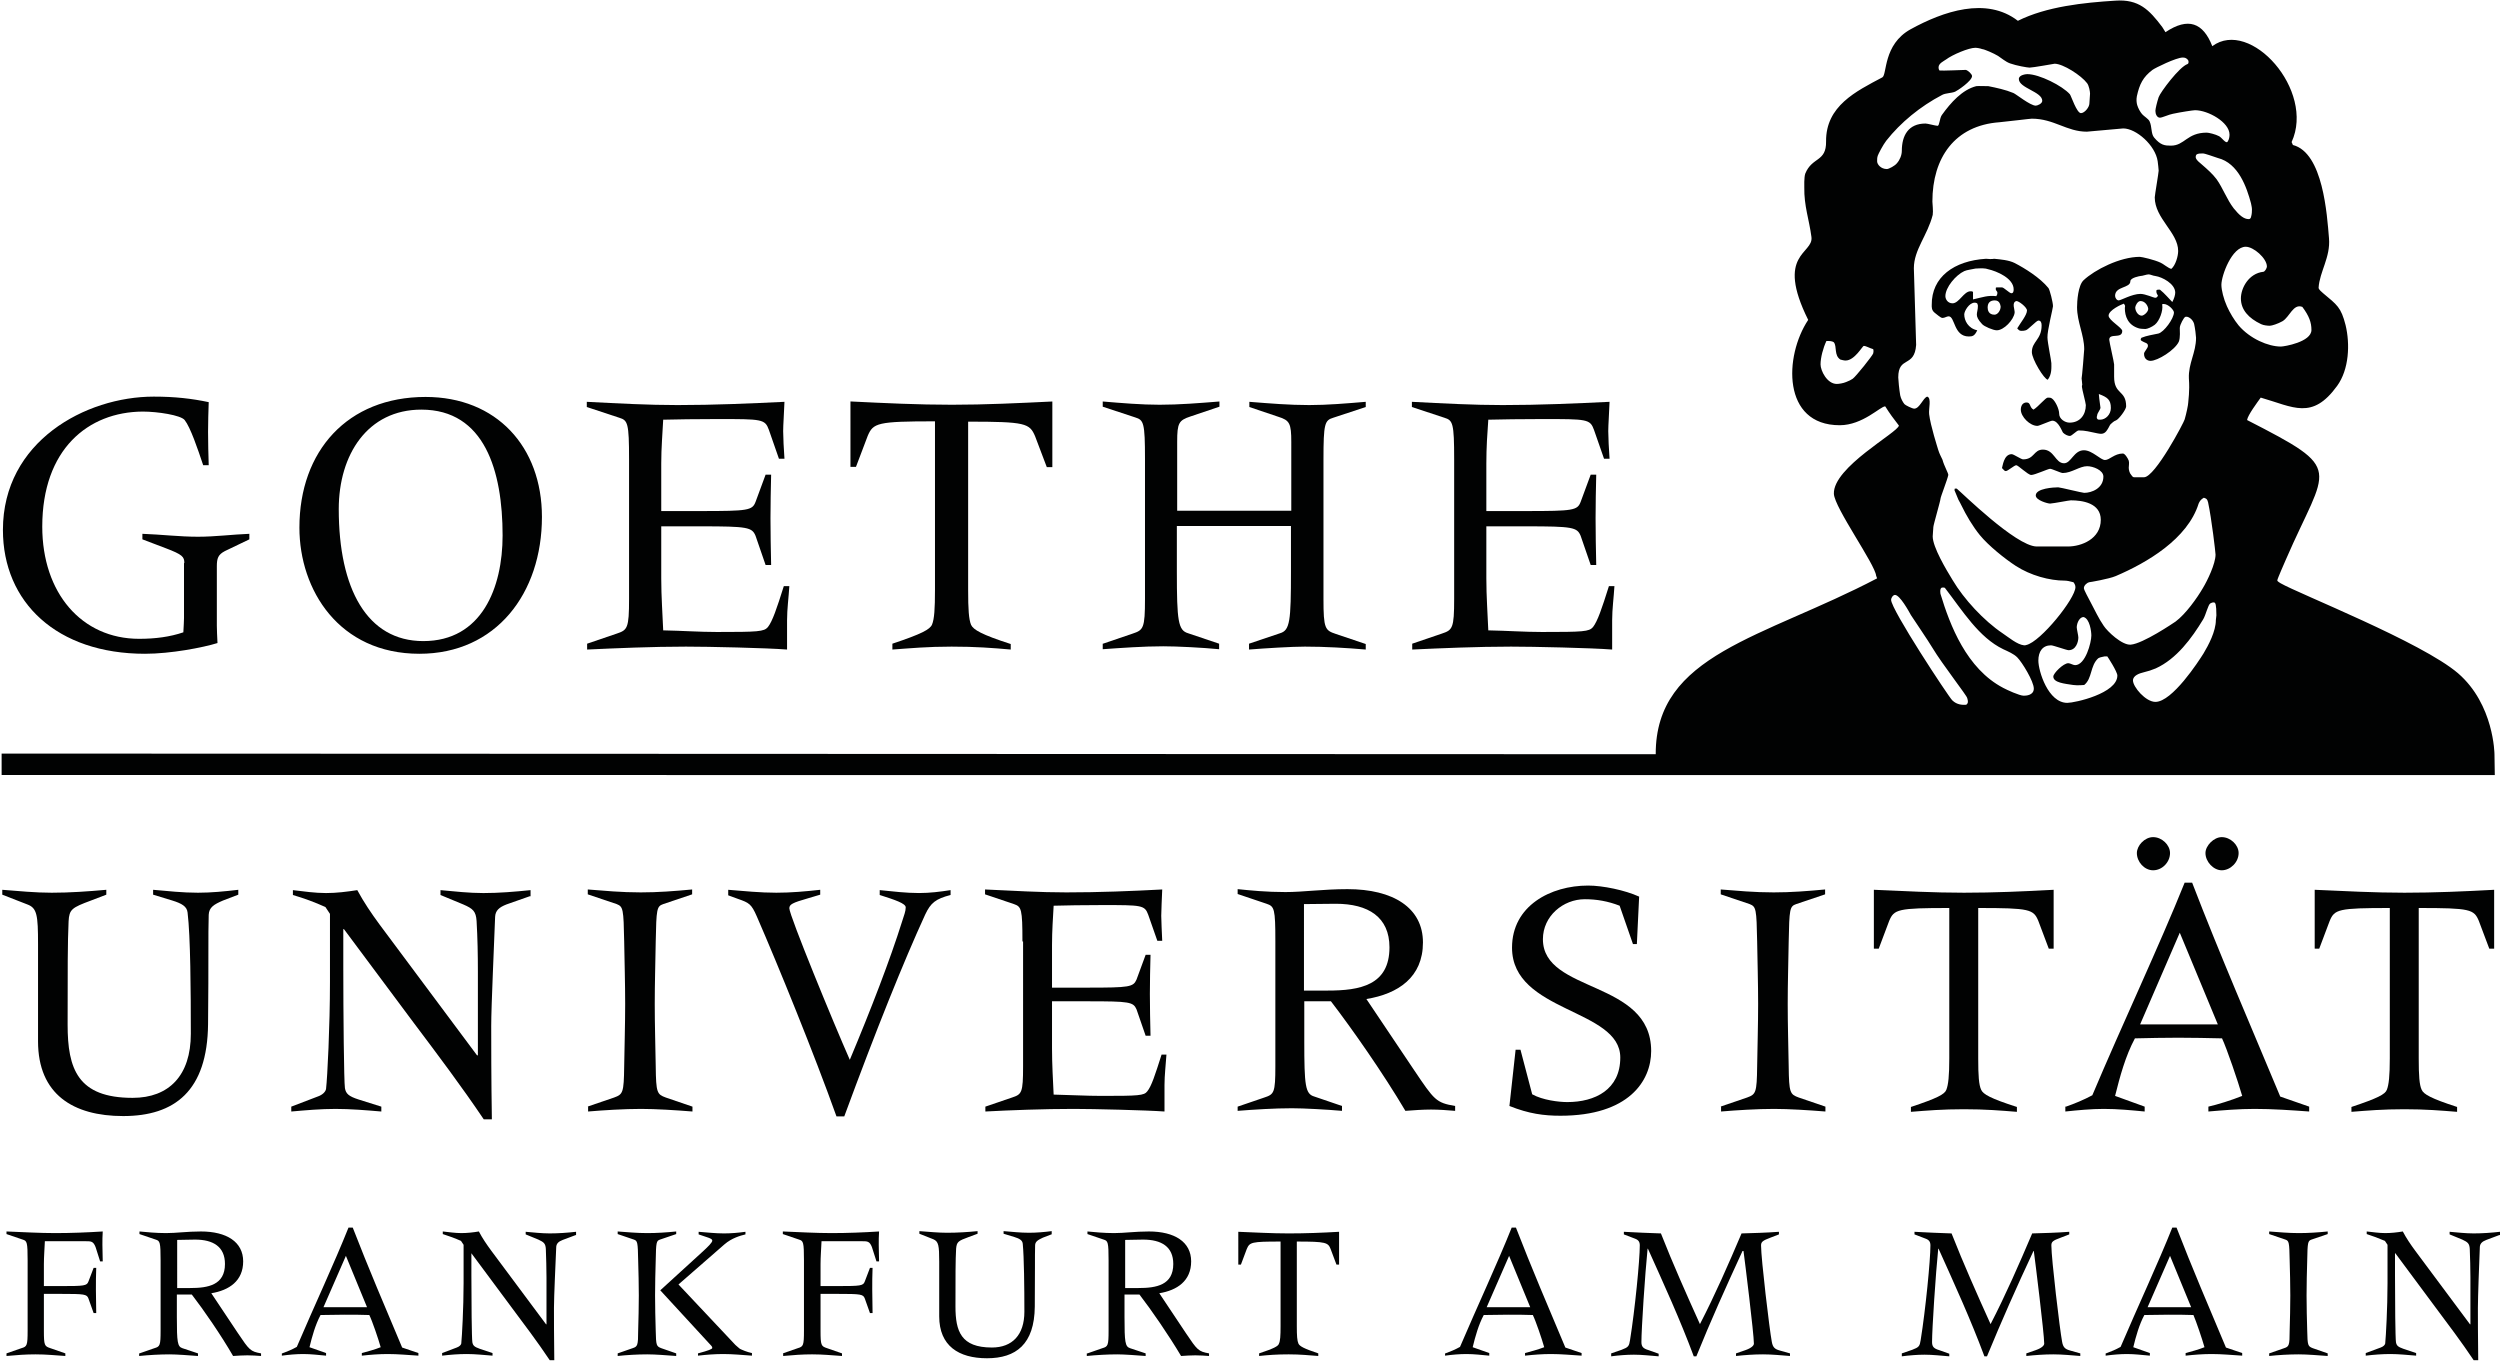 <?xml version="1.0" encoding="utf-8"?>
<!-- Generator: Adobe Illustrator 24.1.0, SVG Export Plug-In . SVG Version: 6.00 Build 0)  -->
<svg version="1.1" id="Layer_1" xmlns="http://www.w3.org/2000/svg" xmlns:xlink="http://www.w3.org/1999/xlink" x="0px" y="0px"
	 viewBox="0 0 769 419" style="enable-background:new 0 0 769 419;" xml:space="preserve">
<style type="text/css">
	.st0{fill:#010202;}
	.st1{fill-rule:evenodd;clip-rule:evenodd;fill:#010202;}
</style>
<path class="st0" d="M509.3,232c-0.1-30.8,33-35.7,68.1-54.1l-0.3-0.8c-0.3-3.5-12.8-20.9-13-25.2c-0.3-8.2,19.8-18.9,20-21
	c-1.5-1.9-2.9-3.8-4.2-5.9c-1.4-0.1-6.9,5.8-14,5.8c-17.8,0-17.1-21.3-9.7-32.4c-10.2-20.5,1.7-20.2,1-25.5
	c-0.7-5.4-2.3-9.5-2.2-15.3c0,0-0.1-3.1,0.3-4.2c2.1-5.2,6.5-3.5,6.4-9.9c-0.1-10.9,9.2-15.4,17.3-19.7c1.5-0.8,0.2-10.1,8.7-14.8
	c10-5.5,23.3-10.1,33-2.6c8.8-4.4,20.3-5.6,30-6.2c7.2-0.5,10.4,2.8,14.4,8.1l1,1.6c7-4.7,11.6-2.9,14.4,4.3
	c11.7-8.7,31.7,13.6,24.4,29.5l0.4,0.9c9.3,2.4,10.5,21.5,11.1,28.7c0.5,5.8-2.9,10.3-3.2,15.2c0,0.6,1,1.3,1.4,1.7
	c4.3,3.6,5.5,4.3,6.9,9.8c1.4,5.8,1.1,13.6-2.6,18.7c-7.7,10.6-13.4,6.5-23.5,3.6c-1,1.4-4,5.4-4.2,6.9c30.4,15.6,24.6,13.7,11.9,43
	c-0.3,0.7-2.6,5.9-2.6,6.3c0,0.4,0.8,0.7,1,0.9c5.5,3.2,43.4,18.1,54.6,27.7c11.1,9.6,11.2,24.9,11.2,24.9l0.1,6.4H0.5v-6.6
	L509.3,232 M607.6,14.7c-2,0-7,2.1-9,3.6c-0.7,0.5-2.3,1.2-2.3,2.4c0,0.6,0.2,0.9,0.3,1c0.6,0.1,8.1-0.2,8.1-0.2
	c0.7,0.2,1.9,1.3,1.9,1.9c0,1.5-4.5,4.5-5.2,4.8c-1.2,0.5-2.9,0.4-4,1c-6.7,3.5-12.8,8.5-17.2,14.1c-1,1.3-2.4,4-2.6,4.6
	c-0.2,0.6-0.2,1.1-0.2,1.7c0,1,1.2,2.4,3,2.4c0.6,0,2.5-1,3.1-1.8c0.9-1,1.5-2.5,1.5-3.8c0-4.7,2-8.4,7.3-8.4c0.6,0,3.1,0.7,3.7,0.7
	c0.6,0,0.6-2.3,1.3-3.3c2.8-3.9,6.3-7.8,10.6-8.9c0.2,0,0.7-0.1,3.7,0c2.5,0.5,5.3,1.1,7.7,2.1c0.8,0.3,5.2,3.9,6.9,3.9
	c0.5,0,2-0.6,2-1.5c0-2.8-7.2-3.9-7.2-6.7c0-1.3,2.3-1.5,2.6-1.5c3.7,0,10.8,3.6,13.1,6.2c0.4,0.5,2.1,5.8,3.4,5.8
	c1.1,0,2.6-1.8,2.6-3c0-0.6,0.2-2.4,0.2-3c0-0.6-0.3-2.4-0.9-3.2c-1.8-2.4-7.4-6-10-6c-0.1,0-6.7,1.2-7.7,1.2c-0.6,0-4.1-0.6-6-1.3
	c-1.4-0.5-2.6-1.6-3.7-2.3c-1.3-0.8-4.3-2.1-4.9-2.1C609.2,14.9,608.2,14.7,607.6,14.7z M671.4,17.7c-2,0-8.5,3.2-9.3,3.8
	c-2.9,2.2-4,4.4-4.8,8.1c-0.2,1-0.1,2,0.1,2.7c0.3,1,0.9,2.1,1.5,2.8c0.6,0.7,1.9,1.4,2.3,2.2c0.8,1.7,0.4,3.8,1.4,5
	c2,2.4,3.3,2.5,5.2,2.5c4.2,0,4.9-4,11-4c0.6,0,2.7,0.5,3.8,1.1c0.8,0.4,2.1,2.4,2.6,1.7c0.5-0.7,0.6-1.6,0.6-2.2
	c0-3.8-6.6-7.5-10.6-7.5c-0.6,0-4.5,0.6-6.8,1.1c-1.2,0.2-3.3,1.2-4,1.2c-0.9,0-1.4-1.1-1.4-2.1c0-0.6,0.5-2.7,1-4.2
	c0.5-1.5,6.4-9.4,8.9-10.2c0.3-0.2,0.3-0.4,0.3-0.7c0-0.3-0.1-0.5-0.3-0.7C672.4,17.8,672,17.7,671.4,17.7z M677.6,47.2
	c-0.6,0-1.5,0-1.9,0.3c-0.2,0.2-0.3,0.4-0.3,0.9c0.1,0.9,1.6,1.9,2,2.3c1.5,1.3,3.2,2.8,4.4,4.4c2,2.8,3.2,6.3,5.3,9
	c1.7,2.1,3.1,3.3,4.6,3.3c0.6,0,0.7-0.6,0.7-0.6c0.3-1,0.3-1.8,0.3-2.4c0-0.6-0.2-1.3-0.3-1.9c-1.3-4.8-3.8-12.3-10.2-13.9
	C680.9,48.2,678.3,47.2,677.6,47.2z M599.3,146.1c-0.3,1.5-2.4,6.8-2.4,7.3c0,0.6-2.2,8.1-2.2,8.7c0,0.6-0.2,2.2-0.2,2.9
	c0,3.3,4.2,10.3,6.1,13.4c3.5,5.9,9.6,12.5,15.4,16.4c1.8,1.2,4.5,3.5,6.6,3.7c0.3,0,0.5,0,0.7-0.1c4.4-1,15.1-14.3,15.1-17.8
	c0-0.6-0.3-1.1-0.6-1.5c-1.1-0.3-2-0.5-2.7-0.5c-4.7,0-10.5-1.6-15-4.5c-3.4-2.2-8.5-6.3-11.1-9.5c-2.2-2.7-4.2-6.1-5.7-9.2
	c-0.2-0.5-0.6-1.1-0.9-1.7l-1.2-2.9c0-0.4,0.1-0.4,0.1-0.5h0.6c1.5,1.2,18.1,17.6,24.5,17.8h9.7c4.1,0,10.1-2.3,10.1-8.2
	c0-5.2-5.7-6-9.2-6c-0.6,0-5,0.9-6.4,1c-0.7,0-4.4-1-4.4-2.5c0-2.2,5.6-2.5,6.9-2.5c0.6,0,7.4,1.7,8,1.7c2.3,0,5.9-1.4,5.9-5
	c0-2-3.2-3.2-5-3.2c-2.3,0-4.8,2.1-7.5,2.1c-0.6,0-3.3-1.3-3.9-1.3c-0.6,0-4.7,1.9-5.8,1.9c-1,0-4-3-4.6-3s-2.6,1.8-3.2,1.8
	c-0.6,0-0.8-0.7-1.2-0.9c0.2-0.4,0.5-4.3,3-4.3c0.6,0,2.9,1.6,3.5,1.6c3.5,0,3.2-3,6.1-3c3.5,0,3.8,4.2,6.5,4.2c2.2,0,3-4,6.1-4
	c2.6,0,5.1,3,6.5,3c1.4,0,2.9-2,5.5-2c0.6,0,1.5,1.4,1.8,2.2c0.2,0.7,0,1.5,0,2.2c0,0.7,0.3,1.7,0.7,2.1c0.3,0.3,0.4,0.8,1,0.8h3
	c3.4,0,12.4-17.1,12.5-17.8c0.5-1.7,1.1-4.5,1.1-5.2c0-0.6,0.5-3.4,0.2-7.4c-0.2-4.6,2.2-7.9,2.2-12.5c0-0.6-0.3-3-0.6-4.3
	c-0.4-1.4-1.9-2.5-2.8-2.1c-0.3,0.2-1.6,2.3-1.6,3.4c0,0.6,0.2,3-0.3,4.2c-1.2,2.6-6.5,5.9-8.7,5.9c-0.7,0-2-0.4-2-2.2
	c0-0.6,1.2-1.7,1.2-2.4c0-1-0.8-0.8-2-1.6c0,0-0.5-0.2,0-0.9c1.7-0.7,3.4-0.9,5.2-1.3c1.7-0.4,4.8-4.6,4.8-6.5
	c0-0.7-1.7-2.6-3.2-2.6c-0.6,0-0.4,0.3-0.4,0.3c0.3,1.7-0.8,4.9-2.3,6.1c-0.9,0.7-2.3,1.3-2.9,1.3c-0.6,0-1.8-0.1-2-0.2
	c-3.4-1-4.3-3.8-4.3-6.2c0-0.8,0.3-0.5-0.3-1.4c-0.7,0.2-4.7,2-4.7,3.7c0,1.4,4.2,3.7,4.2,4.7c0,2.6-4,0.5-4,2.7
	c0,0.6,1.5,7,1.5,7.6v3.8c0,5.6,3.7,4,3.7,9.1c0,1-2.3,4-3.1,4.3c-0.8,0.3-1.1,0.7-1.7,1.2c-0.5,0.7-0.4,0.8-1,1.7
	c-0.9,1.5-2,1.3-3,1.1c-2.5-0.5-3.7-0.9-5.8-0.9c-0.6,0-2.1,1.7-2.7,1.7c-0.6,0-1.5-0.4-2.1-1c-0.3-0.3-1.4-3.7-3.3-3.7
	c-0.6,0-4,1.6-4.6,1.6c-2.3,0-5.1-2.8-5.1-5c0-0.2,0-2.2,1.8-2.2c1.3,0,0.8,1.5,2.1,2.2c1.6-1,3.7-3.7,4.4-3.7c0.6,0,0.9,0,1.3,0.3
	c0.9,0.6,2.2,3.1,2.2,4.7c0,1.5,1.7,2.7,3.2,2.7c3.2,0,5-2.4,5-5.4c0-0.6-1.2-5-1.2-5.6s0-0.3,0.1-0.6c-0.1-0.8-0.1-1.5-0.2-2
	c0.1-0.2,0.8-8.4,0.8-9c0-4.3-2.2-8.4-2.2-12.9c0-1.8,0.3-6.7,2-8.3c3.4-3.2,11.2-7.2,17.3-7.2c0.6,0,4.5,0.9,6.4,1.8
	c0.6,0.2,2.5,1.8,3.3,1.9c1.3-1.1,2.1-3.9,2.1-5.5c0-5.7-7.2-10-7.2-16.5c0-0.6,1.2-7.6,1.2-8.2c0-0.6-0.2-1.9-0.3-2.9
	c-0.7-4.9-6.6-10.1-10.6-10.1c-0.6,0-10.6,1-11.2,1c-6.2,0-10.1-4-16.9-4c-0.6,0-6.8,0.8-10,1.1c-13.7,1-20.6,10.9-20.6,24.4
	c0,0.6,0.3,2.9,0.1,4.1c-1.6,6.3-5.8,10.7-5.8,16.4l0.7,23.6c-0.5,7.1-5.5,3.3-5.5,10c0,0.6,0.3,3.8,0.6,5.5c0.2,1,0.8,2.1,1.3,2.7
	c0.2,0.3,2.4,1.4,3,1.4c1.7,0,2.7-3.3,4-3.7c1.4,0.4,0.4,3.7,0.6,5.4c0.4,3.5,2.6,10.3,2.8,11c0.4,1.3,0.9,2.1,1.3,3
	C598,143.3,599.3,145.5,599.3,146.1z M561.8,104.9c-1,2.1-1.8,5.1-1.8,7.2c0,1.9,2,6,5,6c0.6,0,2-0.2,2.9-0.6c0.8-0.3,1.6-0.7,2-1
	c0.9-0.6,6.1-7.1,6.3-7.8c0.2-0.8,0-1.3,0-1.3c-1.1-0.3-2.2-1-2.9-1c-0.4,0-2.8,4.5-5.6,4.5c-0.6,0-1.1-0.2-1.6-0.3
	c-2-1.3-1-4-2-5.3C563.4,104.8,562.5,104.9,561.8,104.9z M660.9,84.4c-0.6,0-1.9,0.5-2.5,0.5c-0.1,0-3.1,0.5-3.1,1.6
	c0,2.2-4.7,1.5-4.7,4.5c0,0.6,0.5,1.4,1.1,1.4c0.7,0,4.1-2,6.7-2c1.5,0,4.1,1.2,4.5,1.2c0.6,0,0.6-0.3,0.9-0.6
	c-0.3-0.6-0.5-0.8-0.5-1.4s0.2-0.3,0.4-0.5h0.7c1.5,1.2,2.7,2.7,3.8,3.8c0.6-1.1,0.9-2.2,0.9-2.9c0-2.7-4-4.8-6.1-5.1
	C662.1,84.8,661.5,84.4,660.9,84.4z M690.8,75.9c-4.3,0-7.5,8.9-7.5,11.7c0,1.6,0.7,4.4,1.7,6.6c0.9,2,2.2,4.2,3.6,5.9
	c3.5,4.1,9.1,6.5,13,6.5c1,0,9.4-1.4,9.4-5.1c0-2.3-0.7-4.3-2.8-7.1c-2.8-1.1-3.9,3.1-6.1,4.4c-1.4,0.8-3.3,1.4-3.9,1.4
	c-0.6,0-1.9-0.1-2.7-0.5c-3.8-1.8-6.2-4.4-6.2-7.9c0-3.2,2.4-7.7,6.9-8.2c0.4,0,1.1-1,1.1-1.7C697.2,79.4,693.2,75.9,690.8,75.9z
	 M658.4,92.6c-0.9,0-1.6,1.5-1.6,2c0,1,0.8,2.5,2,2.5c0.6,0,2-1.1,2-2.1C660.7,94,659.8,92.6,658.4,92.6z M649.3,125.5
	c0-2.5-1-3.3-3.7-4.3c0.2,2.4,0.4,3.1,0.5,4.2c0,0.6-1,1.7-1,2.3c0,0-0.3,0.8,0,1.1c0.2,0.3,0.3,0.3,0.9,0.3
	C647.7,129.1,649.3,127.5,649.3,125.5z M677.9,153.1c-0.9,0.5-1.3,1.1-1.6,1.8c-3.4,10.9-15.9,18.2-25.5,22.3
	c-2.1,0.9-8,1.9-8.2,1.9c-0.5,0.1-1.6,0.9-1.6,1.8c0,0.6,1.4,3,2.2,4.6c1.2,2.2,2.3,4.7,3.9,7c1.1,1.7,5.6,6,8.3,5.8
	c3.8-0.3,13.2-6.7,13.8-7.1c3.1-2.3,6.6-7.2,8.4-10.3c1.4-2.3,3.9-7.5,3.9-10.3c0-0.6-1.2-11-2.3-16.1
	C678.9,153.4,678.7,153.4,677.9,153.1z M597.2,180.8c-0.6,0.4-0.3,1.9-0.3,1.9c2.9,9.6,8,23,19.3,28.9c1.1,0.6,5,2.4,6.3,2.4
	c0.7,0,3.1-0.1,3.1-2.2c0-2.2-3.6-8.1-5.1-9.6c-1.1-1.1-2.8-1.8-4.3-2.5c-7.5-3.6-12.5-11.8-17.9-18.8
	C598.4,180.8,597.6,180.6,597.2,180.8z M582.9,183c-0.6,0-1.2,0.9-1.2,1.5c0,3,17.6,29.7,18.8,30.9c1.5,1.5,3.3,1.4,3.9,1.4
	c0.6,0,0.5-0.1,0.7-0.3c0.5-0.5,0-1.8,0-1.8c0-0.6-7.8-10.6-10.6-15.3c-1.3-2.2-6.2-9.4-6.7-10.2C587.2,188.1,584.4,183,582.9,183z
	 M640.9,189.8c-1.1,0-2,1.5-2.1,3.1c0,0.6,0.5,2.6,0.5,3.2c0,1.3-0.7,3.9-3,3.9c-0.6,0-4.7-1.5-5.4-1.5c-2.6,0-3.9,1.9-3.9,4.7
	c0,3.2,3,13,8.9,13c2.3,0,15.4-2.9,15.4-8.4c0-1.2-3-5.8-3.1-5.9h-0.8c-1,0.2-1.5,0.3-2,0.6c-2.5,2.3-1.8,6.2-4.3,8.2
	c0,0-2.1,0.2-3.4,0c-2.6-0.4-6.1-0.7-6.1-2.6c0-1,3.1-4.1,4.6-4.1c0.6,0,1.5,0.6,2.1,0.6c3.2,0,5-7,5-9.1
	C643.3,194.2,642.8,190.3,640.9,189.8z M681,185.3c-0.5,0-0.7,0.1-1.1,0.3c-0.7,0.4-1.4,3.6-2.2,4.9c-3.5,5.8-8.2,12.2-14.6,15.1
	c-1.2,0.5-2.4,0.9-3.7,1.2c-1.3,0.3-3.3,1-3.3,2.5c0,2,3.9,6.6,6.9,6.6c5.2,0,13.3-12.5,14.8-14.9c1.5-2.5,3.8-6.8,3.8-10.3
	c0.2-2.1,0.2-0.5,0.1-3.5C681.6,186.9,681.7,185.3,681,185.3z"/>
<path class="st1" d="M610.9,79.6c2,0.2,2.2,0,2.5,0c2,0.2,4.5,0.4,6.3,1.3c3.1,1.6,7.8,4.5,10.4,7.7c0.4,0.5,1.4,4.4,1.4,5.6
	c0,0.6-1.8,7.6-1.7,9.6c0,1.5,1.2,7.2,1.2,7.9c0,1.3,0.2,3.4-1.1,5.1c-1.1-0.1-4.9-6.3-4.9-8.5c0-3.3,3-3.8,3-8.2
	c0-0.8-0.2-1.5-1-1.5c-0.6,0-3.3,3-3.9,3c0,0-1.3,0.4-2,0c-0.3-0.2-0.6-0.6-0.6-0.6c1-1.7,3-4.1,3-5.5c0-1-2.6-3-3.3-2.9
	c-1.5,0.5-0.4,2.6-0.5,3.6c-0.3,2.2-3.3,5.4-5.5,5.4c-1.1,0-3.9-1.2-4.5-1.9c-2.6-2.8-1.3-3.2-1.3-5.6c0-0.6-0.2-0.4-0.2-0.8
	c-0.2,0-0.2-0.2-0.8-0.2c-1.7,0-3.2,2.6-3.2,3.6c0,1.9,1.2,4.3,4,4.9c-0.8,1.7-1.4,1.9-2.6,1.9c-4.7,0-4.2-6.2-6.2-6.2
	c-0.6,0-1.2,0.5-1.9,0.5c-0.6,0-1.8-1.2-2.4-1.6c-1-0.8-0.9-1.8-0.9-2.4C594.1,85.2,601.1,80.2,610.9,79.6 M607.7,82.6
	c-1.3,0.3-2.6,0.4-3.5,0.8c-2.6,1.2-5.8,5-5.8,7.7c0,0.9,0.7,2.2,2.2,2.2c2,0,3.5-3.7,5.5-3.7c0.6,0,0.5,0,0.8,0.2
	c0,0.7,0,1.5,0,2.3c3.1-0.7,4.5-1.3,7.2-1c0-0.3,0.3-0.3,0.3-1c0-0.6-0.5-0.6-0.5-1.2c0-0.6,0-0.3,0.2-0.5h1.7
	c0.6,0,2.3,1.8,2.9,1.8c0.6,0,0.7-0.6,0.7-1.2c0-3.4-5.2-5.6-7.9-6.2C610.7,82.5,609.7,82.5,607.7,82.6z M613.6,92.4
	c-1.5,0-2.2,0.8-2.2,2.2c0,0.8,0.3,2.2,2.1,2.2c1,0,1.9-1.3,1.9-2.5C615.3,93.9,615.2,92.4,613.6,92.4z"/>
<path class="st0" d="M73.3,275.2l-4.7,1.8c-2.8,1.2-4.3,2.1-4.4,4.4c-0.2,6,0,14.7-0.2,33.6c-0.2,20.6-10.3,28.3-26.1,28.3
	c-15.4,0-26.2-6.7-26.2-23v-29.9c0-8.9-0.3-11.1-3.3-12.2l-7.7-3v-1.5c5.2,0.4,10.2,0.9,15.2,0.9c5.6,0,11.2-0.4,16.8-0.9v1.5
	L28,277c-5.9,2.2-6.7,2.7-6.9,6.4c-0.3,6.3-0.3,15.4-0.3,31.8c0,13.6,3.1,22.5,20,22.5c11.2,0,17.9-6.9,17.9-19.7
	c0-13.1-0.1-30-1-37.3c-0.2-1.9-1.8-2.8-4.7-3.7l-5.9-1.8v-1.5c4.6,0.4,9.1,0.9,13.8,0.9c4,0,8.2-0.4,12.4-0.9V275.2"/>
<path class="st0" d="M162.9,275.7l-7.1,2.5c-2.3,0.9-3.4,1.9-3.5,3.8c-0.3,8.6-1.2,27.4-1.2,33.6c0,4.4,0,16.6,0.2,28.7h-2.5
	c-6.8-10.1-14.1-19.8-21.4-29.5l-21.6-29h-0.2v11.9c0,14,0.2,35,0.5,37c0.3,1.7,1.1,2.5,4.2,3.5l7,2.2v1.5
	c-4.7-0.4-9.5-0.8-14.1-0.8c-4.6,0-9,0.4-13.6,0.8v-1.5l8.1-3.1c1.5-0.5,2.5-1.5,2.6-2.4c0.4-3.4,1.2-19.2,1.2-32.8v-21l-1.4-2.1
	c-3.3-1.5-6.6-2.7-10-3.7v-1.5c3.4,0.4,6.8,0.9,10.2,0.9c3.2,0,6.4-0.4,9.6-0.9c2,3.7,4.3,7.1,6.8,10.5l30.1,40.4l0.2-0.2v-25.7
	c0-5.1-0.1-10.3-0.4-15.5c-0.2-3-1.1-3.8-4.1-5.1l-7-2.9v-1.5c4.4,0.4,8.8,0.9,13.2,0.9c4.8,0,9.6-0.4,14.5-0.9V275.7"/>
<path class="st0" d="M180.7,340.4l8.2-2.8c2.7-1,3-1.4,3.1-9.6c0.1-6.4,0.3-12.9,0.3-19.2c0-6.4-0.2-12.9-0.3-19.2
	c-0.2-10-0.3-10.7-2.3-11.5l-8.9-3v-1.5c5.1,0.4,10.3,0.9,16.3,0.9c5.3,0,10.5-0.4,15.8-0.9v1.5l-8.9,3c-2,0.7-2.1,1.5-2.3,11.5
	c-0.1,6.4-0.3,12.9-0.3,19.2c0,6.4,0.2,12.9,0.3,19.2c0.1,8.2,0.4,8.6,3.1,9.6l8.2,2.8v1.5c-5-0.4-11.2-0.8-15.8-0.8
	c-5.3,0-11.5,0.4-16.3,0.8V340.4"/>
<path class="st0" d="M224,273.7c4.9,0.4,9.9,0.9,14.8,0.9c4.5,0,9-0.4,13.5-0.9v1.5l-3.7,1.1c-4.9,1.4-5.8,1.9-5.8,3.1
	c0,2.2,13.6,35.3,18.6,46.6c6.5-15.5,12.4-30.8,16.1-42.6c0.6-1.9,1.1-3.1,1.1-4.3c0-1.2-3.3-2.3-8-3.8v-1.5c4,0.4,8.1,0.9,12.1,0.9
	c3.3,0,6.5-0.4,9.7-0.9v1.5c-4.6,1.2-6.1,2.4-7.8,6c-6.7,14.6-15.1,35.5-24.9,62.1h-2.4c-6.9-19.3-17.8-46.1-24.5-61.5
	c-1.7-3.9-2.4-4.2-5.8-5.4l-3-1.1V273.7"/>
<path class="st0" d="M314.5,289.6c0-10-0.3-10.7-2.6-11.5l-8.9-3v-1.5c8.8,0.4,16.9,0.9,25,0.9c10.1,0,20.1-0.4,29.5-0.9
	c-0.1,2.7-0.3,6.5-0.3,8.1c0,1.6,0.2,5.2,0.3,7.7h-1.5l-2.8-8c-1.1-3-1.9-3-14.1-3c-6.2,0-11.1,0.1-15,0.2
	c-0.2,3.7-0.5,7.7-0.5,12.1v13.1h11c12.9,0,14-0.2,15-2.5l2.8-7.6h1.5c-0.1,4-0.2,8.1-0.2,12c0,4.4,0.1,8.4,0.2,12.9h-1.5l-2.8-8.1
	c-1-2.3-2.1-2.5-15-2.5h-11v14.5c0,4.9,0.3,9.8,0.5,14.2c5,0.1,10,0.4,14.8,0.4c11.4,0,13-0.1,14-1.4c1.3-1.6,2.4-5,4.4-11.3h1.5
	c-0.2,3.1-0.6,6.3-0.6,9.4v8.1c-5.5-0.4-21.9-0.8-27.9-0.8c-9.4,0-19.6,0.4-27.2,0.8v-1.5l8.2-2.8c3-1,3.4-1.4,3.4-9.6V289.6"/>
<path class="st0" d="M401.2,304.7h7.2c9.9,0,19-1.6,19-13.3c0-9.3-6.5-13.4-16.5-13.4c-3.4,0-6.6,0.1-9.8,0.1V304.7 M380.7,340.4
	l8.2-2.8c3-1,3.4-1.4,3.4-9.6v-38.5c0-10-0.3-10.7-2.7-11.5l-8.9-3v-1.5c3.9,0.4,8.9,0.9,14.7,0.9c5.5,0,11.6-0.9,19.1-0.9
	c14,0,23.2,5.7,23.2,16.4c0,10.7-7.6,15.8-17.4,17.4l14.7,21.9c6.2,9.2,6.7,10,12.6,11v1.5c-2.4-0.2-5-0.4-7.4-0.4
	c-2.6,0-5.2,0.2-7.9,0.4c-6.8-11.5-16.3-25.1-22.9-33.7h-8.2v12.2c0,13.8,0.3,16.3,3.1,17.1l8.5,2.9v1.5c-4.6-0.4-11.7-0.8-15.4-0.8
	c-5.4,0-11.6,0.4-16.7,0.8V340.4z"/>
<path class="st0" d="M466.2,322.9h1.5l3.6,13.7c3.2,1.8,8.2,2.4,10.8,2.4c8.5,0,16.3-3.8,16.3-13.7c0-15.1-33.3-13.8-33.3-33.8
	c0-12.9,11.9-19.1,23.4-19.1c4.5,0,11.3,1.4,15.7,3.4l-0.7,14.6h-1.2l-4.1-11.8c-3.6-1.4-7.1-2-10.7-2c-6.7,0-12.9,5.2-12.9,12.3
	c0,16.7,33.3,12.4,33.3,34.4c0,9.2-6.9,19.9-27.9,19.9c-5.1,0-9.7-0.6-15.7-3L466.2,322.9"/>
<path class="st0" d="M529.2,340.4l8.2-2.8c2.7-1,3-1.4,3.1-9.6c0.1-6.4,0.3-12.9,0.3-19.2c0-6.4-0.2-12.9-0.3-19.2
	c-0.2-10-0.3-10.7-2.3-11.5l-8.9-3v-1.5c5.1,0.4,10.3,0.9,16.3,0.9c5.3,0,10.5-0.4,15.8-0.9v1.5l-8.9,3c-2,0.7-2.1,1.5-2.3,11.5
	c-0.1,6.4-0.3,12.9-0.3,19.2c0,6.4,0.2,12.9,0.3,19.2c0.1,8.2,0.4,8.6,3.1,9.6l8.2,2.8v1.5c-5-0.4-11.2-0.8-15.8-0.8
	c-5.3,0-11.5,0.4-16.3,0.8V340.4"/>
<path class="st0" d="M576.5,273.7c9.2,0.4,18.4,0.9,27.6,0.9c9.2,0,18.4-0.4,27.6-0.9v18.1h-1.5l-3.2-8.5c-1.5-3.6-2.6-4-18.5-4
	v46.3c0,5.3,0.2,8.1,0.9,9.6c0.6,1.4,2.9,2.7,11,5.3v1.5c-5-0.4-9.7-0.8-16.3-0.8c-6.6,0-11.3,0.4-16.3,0.8v-1.5
	c8.1-2.7,10.4-3.9,10.9-5.3c0.6-1.5,0.9-4.3,0.9-9.6v-46.3c-15.9,0-17,0.4-18.5,4l-3.2,8.5h-1.5V273.7"/>
<path class="st0" d="M683.4,267.7c-2.5,0-5-2.6-5-5.3c0-2.3,2.6-4.9,5-4.9c2.7,0,5.2,2.4,5.2,4.9
	C688.6,265.2,686.1,267.7,683.4,267.7 M670.5,286.9l-12.2,28.2h23.9L670.5,286.9z M662.3,267.7c-2.7,0-5-2.6-5-5.3
	c0-2.3,2.4-4.9,5-4.9c2.7,0,5.2,2.4,5.2,4.9C667.5,265.2,665.1,267.7,662.3,267.7z M635.5,340.4c2.6-0.9,5.5-2.1,8.1-3.5
	c9.2-21.8,20.7-46.2,28.4-65.4h2.3c8.5,22.1,18.1,44.2,27.1,65.8l8.9,3.1v1.5c-5.6-0.4-11.2-0.8-16.8-0.8c-4.8,0-9.5,0.4-14.2,0.8
	v-1.5c2.7-0.6,7.2-2,10.4-3.3c-1.3-4.5-4.7-14.5-6.2-17.7c-4.5-0.1-9-0.2-13.5-0.2c-4.5,0-8.8,0.1-13.3,0.2
	c-2.9,5.4-4.6,11.7-6.1,17.7l9.1,3.3v1.5c-4.2-0.4-8.3-0.8-12.6-0.8c-3.9,0-7.9,0.4-11.8,0.8V340.4z"/>
<path class="st0" d="M712,273.7c9.2,0.4,18.4,0.9,27.6,0.9c9.2,0,18.4-0.4,27.6-0.9v18.1h-1.5l-3.2-8.5c-1.5-3.6-2.6-4-18.5-4v46.3
	c0,5.3,0.2,8.1,0.9,9.6c0.6,1.4,2.9,2.7,10.9,5.3v1.5c-5-0.4-9.7-0.8-16.2-0.8c-6.6,0-11.3,0.4-16.3,0.8v-1.5
	c8.1-2.7,10.4-3.9,10.9-5.3c0.6-1.5,0.9-4.3,0.9-9.6v-46.3c-15.9,0-17,0.4-18.5,4l-3.2,8.5H712V273.7"/>
<path class="st0" d="M56.7,173.2c0-1.9-0.5-2.6-5.8-4.6l-7.1-2.7v-1.7c5.7,0.2,11.4,0.9,17.1,0.9c5.3,0,10.6-0.7,15.8-0.9v1.7
	l-7.5,3.6c-2.1,1.1-2.5,2.2-2.5,4.7v18.3c0,1.2,0.1,3.2,0.2,5.3c-4.5,1.4-14.4,3.3-22.3,3.3c-27.1,0-43.7-15.8-43.7-38.1
	c0-27.2,25.4-41,46.4-41c6.5,0,11.7,0.6,16.9,1.7c-0.1,3.1-0.2,6.2-0.2,9.1c0,3.4,0.1,6.9,0.2,10.3h-1.7c-1.7-5.1-3.9-11.6-5.7-13.9
	c-1.2-1.5-8.3-2.6-12.9-2.6C27.1,126.7,13,138.2,13,162c0,20.4,12.1,34.5,29.8,34.5c5,0,9.5-0.6,13.6-2c0.1-1.8,0.2-3.6,0.2-4.4
	V173.2"/>
<path class="st0" d="M154.6,164.7c0-19.8-5.5-38.7-25-38.7c-16.5,0-25.4,13.8-25.4,30.6c0,24.5,8.7,40.6,26,40.6
	C148.2,197.2,154.6,180.8,154.6,164.7 M92.1,162.3c0-23.6,14.8-40.2,38.8-40.2c21.8,0,35.8,15.3,35.8,36.9
	c0,23.5-14.1,42.1-37.7,42.1C104.3,201.1,92.1,181.5,92.1,162.3z"/>
<path class="st0" d="M193.5,141.3c0-11.2-0.4-12-3-12.8l-10-3.3v-1.6c9.8,0.5,18.9,1,27.9,1c11.3,0,22.4-0.5,32.9-1
	c-0.1,3-0.4,7.2-0.4,9s0.2,5.8,0.4,8.5h-1.7l-3.1-8.9c-1.2-3.3-2.1-3.3-15.8-3.3c-6.9,0-12.3,0.1-16.7,0.2
	c-0.2,4.2-0.6,8.5-0.6,13.5v14.6h12.3c14.4,0,15.7-0.2,16.7-2.8l3.1-8.4h1.7c-0.1,4.5-0.2,9-0.2,13.4c0,4.9,0.1,9.4,0.2,14.4h-1.7
	l-3.1-9c-1.1-2.6-2.4-2.9-16.7-2.9h-12.3V178c0,5.5,0.4,10.9,0.6,15.9c5.6,0.1,11.2,0.5,16.5,0.5c12.7,0,14.5-0.1,15.7-1.5
	c1.4-1.8,2.7-5.6,4.9-12.6h1.7c-0.2,3.4-0.7,7-0.7,10.5v9c-6.2-0.5-24.4-0.9-31.1-0.9c-10.4,0-21.8,0.5-30.4,0.9V198l9.1-3.1
	c3.3-1.1,3.8-1.6,3.8-10.7V141.3"/>
<path class="st0" d="M261.9,123.5c10.3,0.5,20.5,1,30.9,1c10.3,0,20.5-0.5,30.9-1v20.2H322l-3.6-9.5c-1.7-4-2.9-4.5-20.6-4.5v51.8
	c0,5.9,0.2,9,0.9,10.7c0.7,1.5,3.2,3,12.2,5.9v1.7c-5.6-0.5-10.8-0.9-18.2-0.9c-7.4,0-12.6,0.5-18.2,0.9V198c9-3,11.6-4.4,12.2-5.9
	c0.7-1.7,0.9-4.8,0.9-10.7v-51.8c-17.8,0-19,0.5-20.7,4.5l-3.6,9.5h-1.7V123.5"/>
<path class="st0" d="M339.3,198l9.1-3.1c3.3-1.1,3.8-1.6,3.8-10.7v-43c0-11.2-0.4-12-3-12.8l-10-3.3v-1.6c6,0.5,11.9,1,17.5,1
	c6,0,12.1-0.5,18.4-1v1.6l-8.9,3c-3.6,1.2-4.1,2-4.1,7.8v21.2h35.1V136c0-5.8-0.5-6.7-4-7.8l-8.9-3v-1.6c6.3,0.5,12.3,1,18.4,1
	c5.6,0,11.4-0.5,17.4-1v1.6l-10,3.3c-2.6,0.8-3,1.7-3,12.8v43c0,9.1,0.5,9.6,3.8,10.7l9.2,3.1v1.7c-5.7-0.5-12.6-0.9-18.7-0.9
	c-4.1,0-12.1,0.5-17.2,0.9V198l9.5-3.2c3.1-0.9,3.4-3.7,3.4-19.1v-13.9h-35.1v13.9c0,15.4,0.4,18.2,3.5,19.1l9.5,3.2v1.7
	c-5.1-0.5-13-0.9-17.2-0.9c-6.1,0-12.9,0.5-18.6,0.9V198"/>
<path class="st0" d="M447.3,141.3c0-11.2-0.4-12-3-12.8l-10-3.3v-1.6c9.8,0.5,18.9,1,27.9,1c11.3,0,22.4-0.5,32.9-1
	c-0.1,3-0.4,7.2-0.4,9s0.2,5.8,0.4,8.5h-1.7l-3.1-8.9c-1.2-3.3-2.1-3.3-15.8-3.3c-6.9,0-12.3,0.1-16.7,0.2
	c-0.3,4.2-0.6,8.5-0.6,13.5v14.6h12.3c14.4,0,15.7-0.2,16.7-2.8l3.1-8.4h1.7c-0.1,4.5-0.2,9-0.2,13.4c0,4.9,0.1,9.4,0.2,14.4h-1.7
	l-3.1-9c-1.1-2.6-2.4-2.9-16.7-2.9h-12.3V178c0,5.5,0.4,10.9,0.6,15.9c5.6,0.1,11.2,0.5,16.5,0.5c12.7,0,14.5-0.1,15.7-1.5
	c1.4-1.8,2.7-5.6,4.9-12.6h1.7c-0.2,3.4-0.7,7-0.7,10.5v9c-6.2-0.5-24.5-0.9-31.1-0.9c-10.4,0-21.8,0.5-30.4,0.9V198l9.1-3.1
	c3.3-1.1,3.8-1.6,3.8-10.7V141.3"/>
<path class="st0" d="M2,416.3l4.6-1.6c1.7-0.5,1.9-0.8,1.9-5.4v-21.6c0-5.6-0.2-6-1.5-6.4l-5-1.7v-0.8c5.3,0.2,10.1,0.5,15,0.5
	c4.9,0,9.8-0.2,14.6-0.5c-0.1,1.4-0.1,2.8-0.1,4.1c0,1.7,0.1,3.4,0.1,5.1h-0.8l-1.4-4.4c-0.7-1.8-1.4-1.8-3-1.8H13.8
	c-0.1,2.4-0.3,4.8-0.3,7.1v6.7h5.3c7.2,0,7.9-0.1,8.4-1.4l1.6-4.2h0.8c-0.1,2.3-0.1,4.5-0.1,6.7c0,2.4,0.1,4.7,0.1,7.2h-0.8
	l-1.6-4.5c-0.5-1.3-1.2-1.4-8.4-1.4h-5.3v11.3c0,4.6,0.2,4.8,2,5.4l4.6,1.6v0.8c-3.2-0.2-5.7-0.5-9.2-0.5c-2.9,0-5.8,0.2-8.9,0.5
	V416.3"/>
<path class="st0" d="M54.4,396.2h4.1c5.5,0,10.7-0.9,10.7-7.4c0-5.3-3.6-7.5-9.2-7.5c-1.9,0-3.7,0.1-5.5,0.1V396.2 M42.9,416.3
	l4.6-1.6c1.7-0.5,1.9-0.8,1.9-5.4v-21.6c0-5.6-0.2-6-1.5-6.4l-5-1.7v-0.8c2.2,0.2,5,0.5,8.2,0.5c3.1,0,6.5-0.5,10.7-0.5
	c7.9,0,13,3.2,13,9.2c0,6-4.3,8.9-9.8,9.8l8.2,12.3c3.5,5.2,3.8,5.6,7.1,6.2v0.8c-1.4-0.1-2.8-0.2-4.2-0.2c-1.4,0-2.9,0.1-4.4,0.2
	C68,410.7,62.7,403,59,398.2h-4.6v6.9c0,7.8,0.2,9.1,1.7,9.6l4.8,1.6v0.8c-2.6-0.2-6.6-0.5-8.7-0.5c-3,0-6.5,0.2-9.4,0.5V416.3z"/>
<path class="st0" d="M106.4,386.3l-6.9,15.8h13.4L106.4,386.3 M86.8,416.3c1.4-0.5,3.1-1.2,4.5-2c5.2-12.2,11.6-25.9,15.9-36.7h1.3
	c4.8,12.4,10.1,24.8,15.2,36.9l5,1.7v0.8c-3.2-0.2-6.3-0.5-9.4-0.5c-2.7,0-5.3,0.2-8,0.5v-0.8c1.5-0.4,4.1-1.1,5.8-1.8
	c-0.7-2.5-2.6-8.1-3.5-9.9c-2.5-0.1-5.1-0.1-7.6-0.1c-2.5,0-4.9,0.1-7.4,0.1c-1.6,3-2.6,6.6-3.4,9.9l5.1,1.8v0.8
	c-2.3-0.2-4.6-0.5-7-0.5c-2.2,0-4.4,0.2-6.6,0.5V416.3z"/>
<path class="st0" d="M177.1,379.9l-4,1.5c-1.3,0.5-1.9,1.1-2,2.1c-0.2,4.8-0.7,15.4-0.7,18.8c0,2.5,0,9.3,0.1,16.1h-1.4
	c-3.8-5.7-7.9-11.1-12-16.6l-12.1-16.3H145v6.7c0,7.9,0.1,19.6,0.3,20.7c0.2,1,0.6,1.4,2.3,2l3.9,1.3v0.8c-2.6-0.2-5.3-0.5-7.9-0.5
	c-2.6,0-5.1,0.2-7.6,0.5v-0.8l4.5-1.7c0.8-0.3,1.4-0.8,1.4-1.4c0.2-1.9,0.7-10.8,0.7-18.4v-11.8l-0.8-1.2c-1.8-0.8-3.7-1.5-5.6-2.1
	v-0.8c1.9,0.2,3.8,0.5,5.7,0.5c1.8,0,3.6-0.2,5.4-0.5c1.1,2.1,2.4,4,3.8,5.9l16.9,22.7l0.1-0.1v-14.4c0-2.9-0.1-5.8-0.2-8.7
	c-0.1-1.7-0.6-2.1-2.3-2.9l-3.9-1.6v-0.8c2.4,0.2,4.9,0.5,7.4,0.5c2.7,0,5.4-0.2,8.1-0.5V379.9"/>
<path class="st0" d="M214.7,416.3c3.3-0.9,4.4-1.3,4.4-1.7c0-0.5-0.5-0.8-1-1.4l-15-16.3l12.6-11.5c2.2-2,3.4-3.2,3.4-3.8
	c0-0.7-1.7-1-4.2-1.9v-0.8c2.6,0.2,5.2,0.5,7.8,0.5c2.2,0,4.4-0.2,6.6-0.5v0.8c-1.6,0.4-4.2,1.1-6.5,3.1l-14.1,12.3l17.5,18.6
	c0.4,0.4,1.3,1.1,1.4,1.2c0.6,0.3,2.2,1,3.7,1.3v0.8c-2.9-0.2-5.9-0.5-8.8-0.5c-2.6,0-5.2,0.2-7.8,0.5V416.3 M190,416.3l4.6-1.6
	c1.5-0.5,1.7-0.8,1.7-5.4c0.1-3.6,0.2-7.2,0.2-10.8c0-3.6-0.1-7.2-0.2-10.8c-0.1-5.6-0.2-6-1.3-6.4l-5-1.7v-0.8
	c2.9,0.2,5.8,0.5,9.1,0.5c3,0,5.9-0.2,8.9-0.5v0.8l-5,1.7c-1.1,0.4-1.2,0.8-1.3,6.4c-0.1,3.6-0.2,7.2-0.2,10.8
	c0,3.6,0.1,7.2,0.2,10.8c0.1,4.6,0.2,4.8,1.7,5.4l4.6,1.6v0.8c-2.8-0.2-6.3-0.5-8.9-0.5c-3,0-6.4,0.2-9.1,0.5V416.3z"/>
<path class="st0" d="M240.8,416.3l4.6-1.6c1.7-0.5,1.9-0.8,1.9-5.4v-21.6c0-5.6-0.2-6-1.5-6.4l-5-1.7v-0.8c5.2,0.2,10.1,0.5,15,0.5
	c4.9,0,9.8-0.2,14.6-0.5c-0.1,1.4-0.1,2.8-0.1,4.1c0,1.7,0.1,3.4,0.1,5.1h-0.8l-1.4-4.4c-0.7-1.8-1.4-1.8-3-1.8h-12.5
	c-0.1,2.4-0.3,4.8-0.3,7.1v6.7h5.2c7.2,0,7.9-0.1,8.4-1.4l1.6-4.2h0.8c-0.1,2.3-0.1,4.5-0.1,6.7c0,2.4,0.1,4.7,0.1,7.2h-0.8
	l-1.6-4.5c-0.5-1.3-1.2-1.4-8.4-1.4h-5.2v11.3c0,4.6,0.2,4.8,2,5.4l4.6,1.6v0.8c-3.2-0.2-5.7-0.5-9.2-0.5c-2.9,0-5.8,0.2-8.9,0.5
	V416.3"/>
<path class="st0" d="M323.4,379.7l-2.6,1c-1.5,0.7-2.4,1.2-2.4,2.4c-0.1,3.3,0,8.2-0.1,18.8c-0.1,11.6-5.8,15.9-14.7,15.9
	c-8.7,0-14.7-3.8-14.7-12.9v-16.8c0-5-0.2-6.2-1.8-6.9l-4.3-1.7v-0.8c2.9,0.2,5.7,0.5,8.5,0.5c3.2,0,6.3-0.2,9.4-0.5v0.8l-2.7,1
	c-3.3,1.2-3.7,1.5-3.9,3.6c-0.2,3.5-0.2,8.6-0.2,17.8c0,7.6,1.7,12.6,11.2,12.6c6.3,0,10-3.9,10-11c0-7.4-0.1-16.8-0.5-20.9
	c-0.1-1.1-1-1.6-2.6-2.1l-3.3-1v-0.8c2.6,0.2,5.1,0.5,7.8,0.5c2.3,0,4.6-0.2,7-0.5V379.7"/>
<path class="st0" d="M346.1,396.2h4.1c5.5,0,10.7-0.9,10.7-7.4c0-5.3-3.6-7.5-9.3-7.5c-1.9,0-3.7,0.1-5.5,0.1V396.2 M334.5,416.3
	l4.6-1.6c1.7-0.5,1.9-0.8,1.9-5.4v-21.6c0-5.6-0.2-6-1.5-6.4l-5-1.7v-0.8c2.2,0.2,5,0.5,8.2,0.5c3.1,0,6.5-0.5,10.7-0.5
	c7.9,0,13,3.2,13,9.2c0,6-4.3,8.9-9.8,9.8l8.2,12.3c3.5,5.2,3.8,5.6,7.1,6.2v0.8c-1.4-0.1-2.8-0.2-4.2-0.2c-1.4,0-2.9,0.1-4.4,0.2
	c-3.8-6.4-9.1-14.1-12.8-18.9h-4.6v6.9c0,7.8,0.2,9.1,1.7,9.6l4.8,1.6v0.8c-2.6-0.2-6.6-0.5-8.7-0.5c-3,0-6.5,0.2-9.4,0.5V416.3z"/>
<path class="st0" d="M380.9,378.9c5.2,0.2,10.3,0.5,15.5,0.5c5.2,0,10.3-0.2,15.5-0.5V389h-0.8l-1.8-4.8c-0.8-2-1.4-2.3-10.4-2.3v26
	c0,3,0.1,4.5,0.5,5.4c0.4,0.8,1.6,1.5,6.1,3v0.8c-2.8-0.2-5.4-0.5-9.1-0.5c-3.7,0-6.3,0.2-9.1,0.5v-0.8c4.5-1.5,5.9-2.2,6.1-3
	c0.4-0.8,0.5-2.4,0.5-5.4v-26c-9,0-9.5,0.2-10.4,2.3l-1.8,4.8h-0.8V378.9"/>
<path class="st0" d="M464.2,386.3l-6.9,15.8h13.4L464.2,386.3 M444.6,416.3c1.4-0.5,3.1-1.2,4.5-2c5.2-12.2,11.6-25.9,15.9-36.7h1.3
	c4.8,12.4,10.1,24.8,15.2,36.9l5,1.7v0.8c-3.2-0.2-6.3-0.5-9.4-0.5c-2.7,0-5.3,0.2-8,0.5v-0.8c1.5-0.4,4.1-1.1,5.9-1.8
	c-0.7-2.5-2.6-8.1-3.5-9.9c-2.5-0.1-5.1-0.1-7.6-0.1c-2.5,0-5,0.1-7.5,0.1c-1.6,3-2.6,6.6-3.4,9.9l5.1,1.8v0.8
	c-2.3-0.2-4.6-0.5-7-0.5c-2.2,0-4.4,0.2-6.6,0.5V416.3z"/>
<path class="st0" d="M495.6,416.3l3.2-1.1c2.1-0.8,2.3-1.1,2.6-3c1.5-9.3,3-24.6,3-29.1c0-1.1-0.4-1.7-1.5-2.1l-3.4-1.3v-0.8
	c3.8,0.2,7.8,0.4,11.4,0.5c3.7,9.4,7.8,18.6,12,27.9c4.7-9.1,8.8-18.5,12.8-27.9c3.5-0.1,7.4-0.2,11.5-0.5v0.8l-2.6,1
	c-2.4,0.9-2.9,1.3-2.9,2.4c0,4.1,2.6,25.9,3.3,29.6c0.3,1.8,1,2.3,2.4,2.7l3.2,0.9v0.8c-2.7-0.2-5.5-0.5-8.3-0.5
	c-2.8,0-5.5,0.2-8.3,0.5v-0.8l2.9-1c2-0.7,2.6-1.5,2.6-2c0-3-2.8-25.6-3.2-28.5H536c-5.2,11.3-9.8,21.5-14.2,32.4H521
	c-4.2-11.3-9.2-22.2-14.1-33.1h-0.1c-0.8,7.9-1.9,24.7-1.9,28.7c0,1.4,0.5,2,2.2,2.5l3.1,1.1v0.8c-2.6-0.2-5.1-0.5-7.6-0.5
	c-2.3,0-4.7,0.2-7,0.5V416.3"/>
<path class="st0" d="M585,416.3l3.2-1.1c2.1-0.8,2.3-1.1,2.6-3c1.5-9.3,3-24.6,3-29.1c0-1.1-0.4-1.7-1.5-2.1l-3.4-1.3v-0.8
	c3.8,0.2,7.8,0.4,11.4,0.5c3.7,9.4,7.8,18.6,12,27.9c4.7-9.1,8.8-18.5,12.8-27.9c3.5-0.1,7.5-0.2,11.4-0.5v0.8l-2.6,1
	c-2.5,0.9-2.9,1.3-2.9,2.4c0,4.1,2.6,25.9,3.3,29.6c0.3,1.8,1,2.3,2.4,2.7l3.2,0.9v0.8c-2.7-0.2-5.5-0.5-8.3-0.5
	c-2.8,0-5.5,0.2-8.3,0.5v-0.8l2.9-1c2-0.7,2.6-1.5,2.6-2c0-3-2.8-25.6-3.2-28.5h-0.1c-5.3,11.3-9.8,21.5-14.3,32.4h-0.8
	c-4.2-11.3-9.2-22.2-14.1-33.1h-0.1c-0.8,7.9-1.9,24.7-1.9,28.7c0,1.4,0.5,2,2.2,2.5l3.1,1.1v0.8c-2.6-0.2-5.1-0.5-7.6-0.5
	c-2.3,0-4.6,0.2-7,0.5V416.3"/>
<path class="st0" d="M667.5,386.3l-6.9,15.8H674L667.5,386.3 M647.8,416.3c1.4-0.5,3.1-1.2,4.5-2c5.2-12.2,11.6-25.9,15.9-36.7h1.3
	c4.8,12.4,10.1,24.8,15.2,36.9l5,1.7v0.8c-3.2-0.2-6.3-0.5-9.4-0.5c-2.7,0-5.3,0.2-8,0.5v-0.8c1.5-0.4,4.1-1.1,5.8-1.8
	c-0.7-2.5-2.6-8.1-3.4-9.9c-2.5-0.1-5.1-0.1-7.6-0.1c-2.5,0-4.9,0.1-7.5,0.1c-1.6,3-2.6,6.6-3.4,9.9l5.1,1.8v0.8
	c-2.3-0.2-4.7-0.5-7-0.5c-2.2,0-4.4,0.2-6.6,0.5V416.3z"/>
<path class="st0" d="M698,416.3l4.6-1.6c1.5-0.5,1.7-0.8,1.7-5.4c0.1-3.6,0.2-7.2,0.2-10.8c0-3.6-0.1-7.2-0.2-10.8
	c-0.1-5.6-0.2-6-1.3-6.4l-5-1.7v-0.8c2.9,0.2,5.8,0.5,9.1,0.5c3,0,5.9-0.2,8.9-0.5v0.8l-5,1.7c-1.1,0.4-1.2,0.8-1.3,6.4
	c-0.1,3.6-0.2,7.2-0.2,10.8c0,3.6,0.1,7.2,0.2,10.8c0.1,4.6,0.2,4.8,1.7,5.4l4.6,1.6v0.8c-2.8-0.2-6.3-0.5-8.9-0.5
	c-3,0-6.4,0.2-9.1,0.5V416.3"/>
<path class="st0" d="M768.8,379.9l-4,1.5c-1.3,0.5-1.9,1.1-2,2.1c-0.2,4.8-0.6,15.4-0.6,18.8c0,2.5,0,9.3,0.1,16.1h-1.4
	c-3.8-5.7-7.9-11.1-12-16.6l-12.1-16.3h-0.1v6.7c0,7.9,0.1,19.6,0.3,20.7c0.2,1,0.6,1.4,2.3,2l3.9,1.3v0.8c-2.6-0.2-5.3-0.5-7.9-0.5
	c-2.6,0-5.1,0.2-7.6,0.5v-0.8l4.6-1.7c0.8-0.3,1.4-0.8,1.4-1.4c0.2-1.9,0.7-10.8,0.7-18.4v-11.8l-0.8-1.2c-1.9-0.8-3.7-1.5-5.6-2.1
	v-0.8c1.9,0.2,3.8,0.5,5.7,0.5c1.8,0,3.6-0.2,5.4-0.5c1.1,2.1,2.4,4,3.8,5.9l16.9,22.7l0.1-0.1v-14.4c0-2.9-0.1-5.8-0.2-8.7
	c-0.1-1.7-0.6-2.1-2.3-2.9l-3.9-1.6v-0.8c2.4,0.2,4.9,0.5,7.4,0.5c2.7,0,5.4-0.2,8.1-0.5V379.9"/>
</svg>
